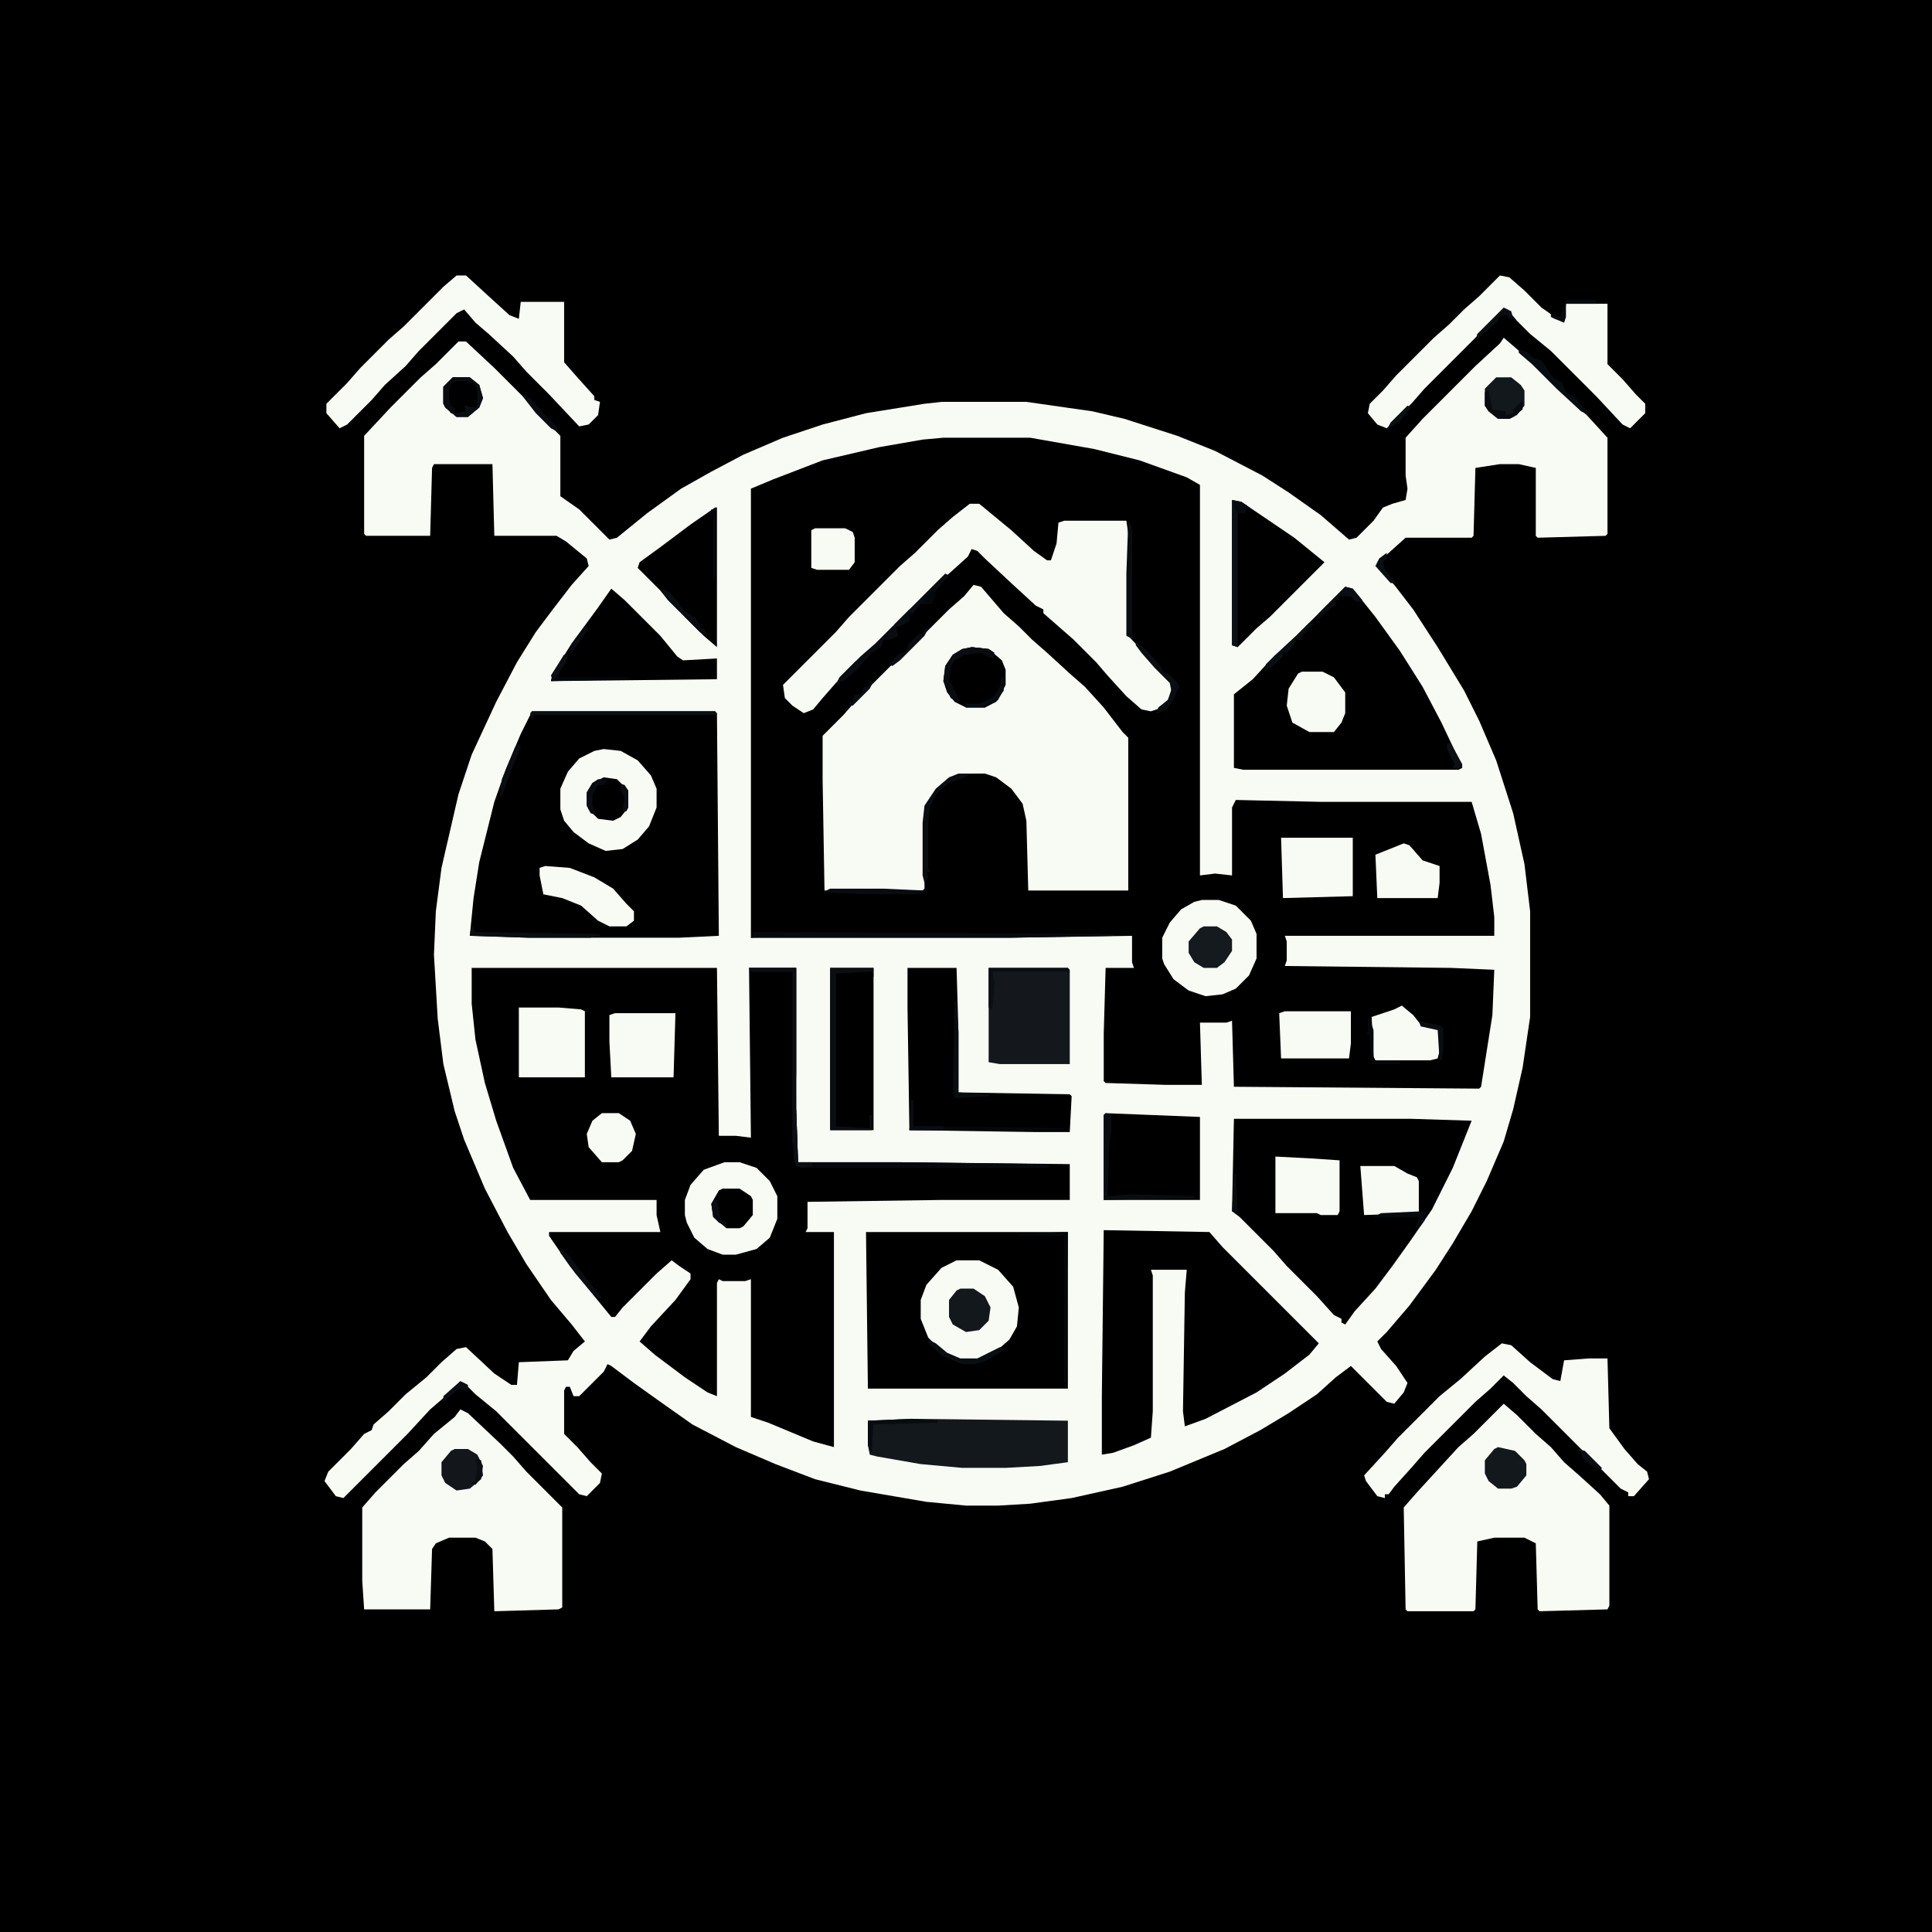 <svg width="1280" height="1280" viewBox="0 0 1280 1280" fill="none" xmlns="http://www.w3.org/2000/svg">
<rect x="0" y="0" width="1280" height="1280" fill="#808080" stroke="none"/>
<g clip-path="url(#clip0_1271_24)">
<path d="M0 0H1280V1280H0V0Z" fill="black"/>
<path d="M996.25 223.75L1005 231.25L1026.25 251.25L1041.25 266.25L1051.25 275L1065 290V353.75L1063.75 355L1018.75 356.25L1017.5 355V310L1006.25 307.5H993.75L977.5 310L976.25 355L975 356.25H931.25L918.75 367.5L912.5 372.5L915 378.75L923.75 387.5L936.25 403.75L952.5 428.75L970 457.5L980 477.5L991.25 503.75L1002.5 538.75L1010 572.5L1013.75 603.75V673.75L1008.75 707.5L1002.5 735L996.25 756.25L985 782.5L975 802.5L962.5 823.75L951.25 841.25L933.75 865L918.75 882.5L912.5 888.75L915 893.75L925 905L932.5 916.25L930 922.5L923.75 930L918.75 928.75L895 905L885 912.5L872.5 923.75L853.75 936.25L835 947.5L811.25 960L775 975L743.75 985L710 992.5L682.5 996.25L661.25 997.5H640L613.75 995L570 987.5L540 980L513.75 970L487.5 958.75L458.75 943.75L437.5 928.75L420 916.25L405 905L402.5 903.75L400 908.75L383.75 925H380L377.5 918.75H375L373.75 921.25V950L382.5 958.75L391.25 968.75L398.75 976.25L397.5 982.5L388.75 991.25L383.75 990L328.75 935L315 923.75L307.5 916.25L302.5 918.75L285 933.75L270 950L227.5 992.5L222.5 991.25L215 981.25L217.5 975L232.5 960L241.25 950L246.25 947.5L247.5 943.75L257.5 935L268.75 923.75L282.5 912.5L292.5 902.5L302.5 893.75L308.75 892.5L327.5 910L338.75 917.5H342.5L343.75 902.5L376.25 901.25L380 895L387.5 888.75L378.75 877.5L365 861.25L348.75 837.5L336.25 816.25L321.25 787.5L307.5 755L301.25 736.25L293.75 705L290 675L287.5 632.5L288.75 603.75L292.5 575L303.75 526.25L312.5 500L328.75 465L342.5 438.75L355 418.75L366.25 403.75L378.75 387.5L390 375L388.75 370L375 358.75L368.75 355H327.5L326.25 307.5H287.5L286.25 310L285 355H242.5L241.25 353.75V288.75L258.75 270L278.75 250L288.75 241.25L303.75 226.25H308.75L327.5 243.75L350 266.25L367.5 285L371.25 288.75V328.75L383.75 337.5L403.75 357.5L408.75 356.25L428.75 340L451.25 323.75L471.25 312.5L492.5 301.25L518.75 290L545 281.25L573.75 273.75L612.5 267.5L623.75 266.25H680L723.75 272.5L745 277.5L780 288.75L805 298.75L836.25 315L853.75 326.25L875 341.25L893.75 357.5L898.75 356.25L910 345L916.25 336.25L922.5 333.75L931.25 331.25L932.5 323.75L931.25 315V290L942.5 277.5L977.5 242.5L993.75 227.5L996.25 223.75Z" fill="#F8FBF3"/>
<path d="M625 290H682.5L725 297.5L755 305L786.25 316.25L795 321.25V580L805 578.75L816.25 580V535L818.75 530L875 531.25H975L981.25 552.5L987.5 586.25L990 607.5V620H851.25L852.5 623.75V636.25L851.25 640L961.25 641.25L990 642.5L988.75 672.5L981.25 720L980 721.25L817.5 720L816.25 676.25L812.5 677.5H795L796.25 718.75H772.5L732.5 717.5L731.25 716.25V685L732.5 641.25H751.25L750 637.5V620L670 621.25H497.5V323.75L512.5 317.5L545 305L582.5 296.25L611.25 291.25L625 290Z" fill="black"/>
<path d="M312.5 641.25H475L476.25 752.5H487.5L497.5 753.75L496.25 641.25H527.5V735L528.75 770H595L708.75 771.25V795H623.75L535 796.25V813.75L533.75 816.25H552.5V958.75L538.75 955L508.75 942.5L497.5 938.75V847.5L493.75 848.75H478.75L476.25 847.5L475 850V925L468.75 922.5L453.75 912.5L433.75 897.5L423.75 888.75L431.25 878.75L447.5 861.25L457.5 847.5V843.75L450 838.75L445 835L435 843.75L412.5 866.25L407.5 872.5H405L393.75 858.75L377.5 838.75L363.75 818.75V816.25H437.5L435 805V795H351.25L340 773.75L328.75 742.5L321.25 717.5L315 688.75L312.5 665V641.25Z" fill="black"/>
<path d="M645 387.5L650 388.75L665 406.25L675 415L683.75 423.75L693.75 432.5L708.75 446.25L718.75 455L731.25 468.75L743.75 485L747.5 488.75V590H681.25L680 543.75L677.5 532.5L670 522.5L660 515L652.5 512.5H640L628.75 516.25L618.75 525L613.75 533.75L612.5 545V588.75L611.25 590H546.25L545 516.25V487.5L558.75 473.75L567.5 463.75L593.75 437.5L603.75 428.75L628.75 403.75L638.75 395L645 387.5Z" fill="#F8FBF3"/>
<path d="M352.5 471.25H473.75L475 472.5L476.25 620L450 621.25H350L311.25 620L313.75 595L317.5 571.25L327.5 531.25L335 510L345 486.25L352.5 471.25Z" fill="black"/>
<path d="M573.75 816.25H707.5V920H575L573.75 816.25Z" fill="black"/>
<path d="M817.5 741.25H935L975 742.5L962.5 773.75L948.75 801.25L935 821.25L922.5 838.75L911.25 853.75L897.5 868.75L891.25 877.5L888.75 876.25V873.75L883.75 871.25L872.5 858.75L852.5 838.75L843.75 828.75L821.25 806.25L816.25 802.5L817.5 741.25Z" fill="black"/>
<path d="M996.25 930L1005 937.5L1017.5 950L1027.5 958.75L1036.25 968.75L1046.25 977.5L1060 990L1066.25 997.5V1063.75L1065 1066.25L1020 1067.5L1018.75 1066.25L1017.5 1022.5L1010 1018.75H990L978.75 1021.25L977.5 1066.25L976.25 1067.5H932.5L931.25 1066.25L930 998.75L938.75 988.75L966.25 958.75L976.25 950L996.25 930Z" fill="#F8FBF3"/>
<path d="M731.25 815L801.25 816.25L810 826.25L873.75 890L867.5 897.5L851.25 910L832.5 922.5L798.75 940L785 945L783.75 935L785 856.25L786.25 841.25H762.5L763.75 845V935L762.5 952.5L751.25 957.5L737.5 962.5L730 963.75V925L731.25 815Z" fill="black"/>
<path d="M891.25 388.75L896.25 390L911.25 408.75L927.5 431.25L942.5 455L955 478.75L966.25 502.5L968.75 508.75L966.25 510H823.75L817.5 508.75V460L830 450L843.75 435L858.75 421.25L891.25 388.75Z" fill="black"/>
<path d="M305 933.75L310 936.25L331.25 956.25L340 965L348.75 975L372.5 998.75V1065L370 1066.25L327.5 1067.5L326.25 1026.25L321.25 1021.25L315 1018.75H297.5L288.75 1022.5L286.25 1026.25L285 1066.25H241.25L240 1047.5V998.75L248.75 988.75L267.5 970L277.5 961.25L287.5 950L301.25 938.75L305 933.75Z" fill="#F8FBF3"/>
<path d="M642.5 333.75H648.75L670 351.25L685 365L693.75 371.25H696.25L700 360L701.25 346.25L705 345H746.25L747.5 353.75V421.25L765 440L773.75 450L777.5 455L776.25 461.25L770 468.75L762.5 471.25L756.25 470L746.25 461.25L733.75 447.5L726.25 438.75L711.25 423.75L691.25 406.25V403.75L686.25 401.25L671.25 387.5L652.5 370L647.5 365L643.75 363.75L641.25 368.75L628.75 380L618.75 388.75L572.5 435L562.5 443.75L553.75 452.5L545 462.5L538.75 470L532.5 472.5L525 467.5L520 462.5L518.75 453.75L553.75 418.75L562.5 408.75L596.25 375L606.25 366.25L621.25 351.25L631.25 342.5L642.5 333.75Z" fill="#F8FBF3"/>
<path d="M995 890L1001.25 891.25L1013.75 902.5L1028.75 913.75L1033.75 915L1036.25 901.25L1052.5 900H1065L1066.25 946.25L1076.25 960L1085 970L1091.25 975L1092.5 980L1082.5 991.25H1078.75V988.75L1073.75 986.25L1021.25 933.75L1011.25 925L1002.5 916.25L996.25 911.25L987.5 920L977.5 928.75L943.75 962.5L935 972.5L923.75 985L920 990H917.5V992.5L912.5 991.25L905 981.25L903.75 977.5L917.5 962.5L926.25 952.5L953.75 925L967.5 913.75L983.75 898.75L995 890Z" fill="#F8FBF3"/>
<path d="M302.5 182.5H308.75L323.75 196.25L337.5 208.75L343.75 211.25L345 200H373.75V240L382.5 250L393.75 262.5V265L397.5 266.25L396.25 275L390 281.25L383.75 282.5L363.75 261.25L348.75 246.25L340 236.25L323.75 221.25L315 213.75L307.5 205L302.5 207.5L277.5 232.5L268.75 242.5L255 255L246.25 265L230 281.25L225 283.75L216.25 273.75V267.5L230 253.75L238.75 243.75L257.5 225L267.5 216.25L293.75 190L302.5 182.5Z" fill="#F8FBF3"/>
<path d="M601.25 641.25H633.75L635 683.75V723.75L708.75 725L710 726.25L708.75 750H685L602.5 748.75L601.25 667.5V641.25Z" fill="black"/>
<path d="M993.75 182.5L1000 183.75L1010 192.5L1021.25 203.75L1033.75 212.5L1036.25 213.75L1037.5 201.25H1065V241.25L1075 251.25L1083.75 261.25L1090 267.5V273.75L1080 283.75L1075 281.25L1057.5 262.5L1027.5 232.5L1013.75 221.25L1005 212.5L998.75 205L993.75 207.5L943.75 257.5L935 267.5L918.75 283.75L912.5 281.25L906.25 273.75L907.5 267.5L916.25 258.75L925 248.75L950 223.75L960 215L970 205L980 196.25L993.75 182.5Z" fill="#F8FBF3"/>
<path d="M603.75 940L707.5 941.25V968.75L688.75 971.25L666.25 972.5H637.5L610 970L581.25 965L576.25 963.75L575 957.5V941.25L603.75 940Z" fill="#13181C"/>
<path d="M732.5 737.5L795 740V795H731.25V738.75L732.5 737.5Z" fill="black"/>
<path d="M655 641.25H707.5L708.75 642.5V705H662.5L655 703.75V641.25Z" fill="#14181D"/>
<path d="M633.75 835H648.75L661.25 841.25L671.25 852.5L675 866.25L673.75 878.75L668.75 887.5L658.75 896.25L647.5 901.25H636.25L623.75 895L615 886.25L610 873.75V861.25L613.75 851.25L623.75 840L633.75 835Z" fill="#F8FBF3"/>
<path d="M400 496.25L411.25 497.5L422.5 503.75L431.25 513.75L435 522.5V535L430 547.5L422.5 556.25L412.5 562.5L401.25 563.75L390 558.75L380 551.25L373.75 543.75L371.25 536.25V522.5L376.25 511.25L383.75 502.5L393.75 497.5L400 496.25Z" fill="#F8FBF3"/>
<path d="M405 390L413.75 397.5L437.5 421.25L448.75 435L452.5 437.5L475 436.25V450L365 451.25L366.25 446.25L378.75 426.25L396.25 402.5L405 390Z" fill="black"/>
<path d="M816.25 331.25L822.5 332.5L857.5 356.25L877.5 372.5L841.25 408.75L832.5 416.25L820 428.75L816.25 427.5V331.25Z" fill="black"/>
<path d="M796.25 596.25H807.5L818.75 600L828.75 610L832.5 618.75V635L827.5 646.25L818.75 655L810 658.75L798.75 660L787.5 656.25L777.5 648.75L771.25 638.75L770 635V621.25L775 611.25L782.5 602.5L791.25 597.5L796.25 596.25Z" fill="#F8FBF3"/>
<path d="M550 641.25H578.75V748.75H550V641.25Z" fill="black"/>
<path d="M480 770H490L501.25 773.75L510 782.5L515 792.5V807.5L510 820L501.25 827.5L487.5 831.25H478.75L468.75 827.5L460 820L455 810L453.75 805V795L457.5 785L466.25 775L480 770Z" fill="#F8FBF3"/>
<path d="M473.75 336.25H475V428.75L466.25 421.25L442.5 397.5L437.5 391.25L422.5 376.25L423.75 372.5L437.5 362.5L457.5 347.5L473.75 336.25Z" fill="black"/>
<path d="M343.75 667.5H370L385 668.75L387.5 670V713.75H343.75V667.5Z" fill="#F8FBF3"/>
<path d="M848.75 555H896.25V593.75L850 595L848.75 555Z" fill="#F8FBF3"/>
<path d="M407.5 671.25H447.5L446.25 713.75H405L403.75 690V672.5L407.5 671.25Z" fill="#F8FBF3"/>
<path d="M845 766.25L868.75 767.5L887.5 768.75V802.5L886.25 805H875L872.5 803.75H845V766.25Z" fill="#F8FBF3"/>
<path d="M851.25 670H895V691.25L893.75 701.25H848.75L847.5 671.25L851.25 670Z" fill="#F8FBF3"/>
<path d="M643.75 428.75L655 430L663.75 437.5L666.25 443.75V453.75L661.25 463.75L652.5 468.75H640L632.5 465L627.5 458.75L625 451.25L626.25 441.25L631.25 433.75L637.5 430L643.75 428.75Z" fill="black"/>
<path d="M361.25 573.75L377.5 575L393.75 581.25L406.25 588.75L415 598.75L420 603.75V610L415 613.75H403.75L396.25 610L385 600L372.5 595L360 592.5L357.5 580V575L361.25 573.75Z" fill="#F8FBF3"/>
<path d="M862.5 445H876.25L883.75 448.75L891.25 458.75V472.5L888.75 478.75L883.75 485H867.5L856.25 478.75L852.5 467.5L853.75 456.25L860 446.25L862.5 445Z" fill="#F8FBF3"/>
<path d="M928.75 666.25L936.25 672.5L941.25 678.75L952.5 681.25L953.75 682.5V696.25L952.5 701.25L947.5 702.5H911.25L910 700L908.75 673.75L923.75 668.75L928.75 666.25Z" fill="#F8FBF3"/>
<path d="M930 558.75L933.75 560L942.5 570L953.75 573.75V585L952.5 595H912.5L911.25 566.25L923.75 561.25L930 558.75Z" fill="#F8FBF3"/>
<path d="M901.25 772.5H923.75L932.5 777.5L938.75 780L940 782.5V803.75L903.75 805L901.25 772.5Z" fill="#F8FBF3"/>
<path d="M398.75 737.5H410L417.5 742.5L421.25 751.25L418.75 762.5L412.5 768.75L410 770H398.75L390 760L388.75 751.25L392.5 742.5L398.75 737.5Z" fill="#F8FBF3"/>
<path d="M540 350H560L565 352.5L566.25 356.25V372.5L562.5 377.5H541.25L537.5 376.25V351.25L540 350Z" fill="#F8FBF3"/>
<path d="M496.25 641.25H527.5V735L528.75 770H595L695 771.25V773.75H531.25L527.5 772.5L526.25 770L525 757.5V643.75H497.5L496.25 641.25Z" fill="#05090E"/>
<path d="M636.25 853.75H645L652.5 858.75L656.25 866.25L655 875L648.75 881.25L640 882.5L631.25 877.5L628.75 872.5V861.25L633.75 855L636.25 853.75Z" fill="#13181C"/>
<path d="M400 515L408.75 516.25L416.25 523.75V535L411.25 541.25L406.25 543.75L396.25 542.5L390 536.25L388.75 533.75V525L392.5 518.75L400 515Z" fill="black"/>
<path d="M797.5 613.75H806.25L812.5 617.5L816.25 622.5V630L811.25 637.5L806.25 641.25H797.5L791.25 637.5L787.5 631.25V623.75L795 615L797.5 613.75Z" fill="#151A1E"/>
<path d="M992.5 958.75L1003.75 961.25L1010 967.5L1011.25 970V977.5L1005 985L1001.25 986.25H992.5L986.25 981.25L983.75 976.25V967.5L990 960L992.5 958.75Z" fill="#13181C"/>
<path d="M301.25 960H310L316.25 963.75L320 971.25L318.75 980L311.25 986.25L302.5 987.5L295 982.5L292.5 977.5V968.75L298.75 961.25L301.25 960Z" fill="#13171C"/>
<path d="M991.25 250H1001.25L1007.5 255L1010 258.75V268.75L1005 275L1000 277.5H992.5L986.25 272.5L983.75 268.75V257.5L990 251.25L991.25 250Z" fill="#13181C"/>
<path d="M478.75 787.5H490L497.5 792.5L498.75 795V805L492.5 812.5L490 813.75H481.25L472.5 806.25L471.25 797.5L476.25 788.75L478.75 787.5Z" fill="black"/>
<path d="M300 250H311.25L317.5 255L320 263.75L317.5 270L310 276.25H302.5L295 270L293.75 267.5V256.25L300 250Z" fill="black"/>
<path d="M498.75 617.5L738.75 618.75V620L670 621.25H497.5L498.75 617.5Z" fill="#070B10"/>
<path d="M550 641.25H578.75V647.5L577.5 643.75L553.75 645V746.25L576.25 747.5V738.75H577.5V748.75H550V641.25Z" fill="#0B0F14"/>
<path d="M626.25 380L628.75 381.25L620 391.25L617.5 400H610L605 406.25H602.5V411.25L596.25 415H593.75L595 421.25L590 423.75H585L583.75 428.75L577.5 432.5L567.5 443.75L558.75 451.25H556.25V453.75H553.75L556.25 448.75L570 435L580 426.25L626.25 380Z" fill="#090D12"/>
<path d="M496.25 641.25H527.5V710L526.25 757.5H525V643.75H497.5L496.25 641.25Z" fill="#0A0E13"/>
<path d="M816.25 331.25L822.5 332.5L826.25 335L825 340H820V428.75L816.25 427.5V331.25Z" fill="#0C1115"/>
<path d="M352.5 471.25H473.75L475 473.75H353.75L352.5 477.5L351.25 472.5L352.5 471.25Z" fill="#0B0F14"/>
<path d="M732.5 737.5L736.25 738.75V750L735 756.25L733.75 792.5L750 791.25L791.25 792.5V793.75L731.25 795V738.75L732.5 737.5Z" fill="#090D12"/>
<path d="M300 250H311.25L317.5 255L320 263.75L317.5 270L310 276.25H302.5L295 270L293.75 267.5V256.25L300 250ZM302.5 251.25L298.75 253.75L296.25 260V262.5L297.5 268.75L301.25 273.75L308.75 272.5L307.5 268.75L315 270L316.25 267.5V258.75L315 255L308.75 251.25H302.5Z" fill="#090E12"/>
<path d="M635 512.5H643.75L638.75 515L628.75 518.75L621.25 525L616.25 533.75L615 543.75V575L616.25 577.5H613.75L615 581.25L612.5 585L611.25 580V545L612.5 533.75L620 522.5L628.75 515L635 512.5Z" fill="#0A0E13"/>
<path d="M1006.25 231.25L1012.5 233.75L1016.25 237.5L1021.25 238.75L1028.75 250L1035 253.75L1037.5 260L1043.75 263.75L1048.75 270L1052.5 272.5V275L1047.5 272.5L1031.25 257.5L1015 241.25L1006.25 233.75V231.25Z" fill="#080D11"/>
<path d="M603.75 728.75H605V746.25H637.5L705 747.5V748.75H602.5L603.75 728.75Z" fill="#04080D"/>
<path d="M312.5 612.5L315 617.5L397.5 618.75V620L391.25 621.25H350L311.25 620L312.5 612.5Z" fill="#090E12"/>
<path d="M643.75 428.75L655 430L658.75 432.5L657.5 436.25L650 432.5L638.75 433.75L632.5 437.5L630 441.25L628.75 451.25L635 462.5V465L630 462.5L625 451.25L626.25 441.25L631.25 433.75L637.5 430L643.75 428.75Z" fill="#0A0E13"/>
<path d="M655 641.25H707.5L708.75 643.75H657.5L658.75 651.25L657.5 668.75L655 667.5V641.25Z" fill="#0A0F13"/>
<path d="M705 816.25H707.5L706.25 916.25H705V818.75H675V817.5L705 816.25Z" fill="#04080D"/>
<path d="M550 588.75H585L612.5 590V591.25L605 592.5H575L545 591.25L550 588.75Z" fill="#080C11"/>
<path d="M632.5 663.75H633.75L635 683.75V723.75L655 725V726.25L632.5 727.5L631.25 721.25L632.5 663.75Z" fill="#090D12"/>
<path d="M747.5 345L750 350V420L751.25 423.75L746.25 421.25V380L747.5 345Z" fill="#090D12"/>
<path d="M752.5 425L760 431.25L768.75 441.25L771.25 446.25H773.75L780 452.5L781.25 455L776.25 465L770 471.25L766.25 472.5L767.5 468.75L773.75 463.75L776.25 458.75L775 452.5L765 442.5L756.25 432.5L752.5 427.5V425Z" fill="#0B0F14"/>
<path d="M615 887.5L620 890L627.5 896.25L636.25 900H647.5L662.5 892.5L666.25 893.75L653.75 901.25L646.25 903.75H637.5L625 898.75L615 890V887.5Z" fill="#090E12"/>
<path d="M985 258.75H986.25L988.75 271.25L997.5 272.5V275L1002.5 273.75V271.25L1008.75 265V271.25L1002.5 276.25L1000 277.5H992.5L986.25 272.5L983.75 268.75V260L985 258.75Z" fill="#080C11"/>
<path d="M603.75 940L621.25 941.25V942.5L578.75 943.75L577.5 962.5L575 957.5V941.25L603.75 940Z" fill="#080C11"/>
<path d="M373.75 433.75H376.25L375 438.75L371.25 443.75L370 448.75H416.25V450L365 451.25L366.25 446.25L373.75 433.75Z" fill="#04080D"/>
<path d="M867.5 412.5L870 413.75L863.75 420L861.25 423.75H858.75L856.25 428.75L852.5 432.5H850V435L840 443.75L837.5 445L838.75 440L860 420L867.5 412.5Z" fill="#0A0F13"/>
<path d="M438.75 390L443.75 392.5L453.75 405L461.25 410L463.75 416.25H466.25L468.75 421.25L463.75 418.75L442.5 397.5L438.75 392.5V390Z" fill="#0A0F13"/>
<path d="M891.25 388.75L896.25 390L902.5 397.5L901.25 401.25V398.75H898.75L895 395H890H887.5V397.5H885V400L875 408.75L871.25 411.25L873.75 406.25L891.25 388.75Z" fill="#090E12"/>
<path d="M300 250H311.25V252.5H302.5L298.75 253.75L297.5 258.75V262.5L298.75 268.75L301.25 270V273.75L303.75 275L298.75 273.75L293.75 267.5V256.25L300 250Z" fill="#070C10"/>
<path d="M371.25 826.25L377.5 832.5L388.75 847.5L398.75 860H395L381.25 843.75L371.25 830V826.25Z" fill="#0A0E13"/>
<path d="M1037.5 198.75H1057.5V201.25H1037.5V210L1036.25 213.75L1030 211.25L1027.5 210V207.5L1033.75 210L1037.5 198.75Z" fill="#070B10"/>
<path d="M942.5 802.5H945L943.75 808.75L940 813.75H937.5L940 806.25H910L915 803.75L942.5 802.5Z" fill="#060A0F"/>
<path d="M906.25 673.75L908.75 678.75L910 682.5V703.75H927.5V705H908.75L907.5 686.25L905 685L906.25 683.75V673.75Z" fill="#05090E"/>
<path d="M612.5 416.25H615L612.5 421.25L596.25 437.5L591.25 441.25L588.75 440L595 433.75L600 431.25L602.5 426.25L608.75 420H611.25L612.5 416.25Z" fill="#090D12"/>
<path d="M526.25 735H527.5L528.75 770H537.5L538.75 772.5L531.25 773.75L527.5 772.5L526.25 770V735Z" fill="#0B1014"/>
<path d="M343.75 492.5L345 495L338.75 510L332.5 527.5H331.25L332.5 516.25L341.25 495L343.75 492.5Z" fill="#0A0E13"/>
<path d="M603.75 728.75H605V746.25H625V748.75H602.5L603.75 728.75Z" fill="#0A0E13"/>
<path d="M396.25 516.25H402.5L400 520H396.25L392.5 526.25V533.75L395 540L391.25 538.75L388.75 533.75V525L392.5 518.75L396.25 516.25Z" fill="#090D12"/>
<path d="M346.25 261.25L351.25 263.75L360 273.75L370 283.75V286.25L365 283.75L355 273.75L346.25 262.5V261.25Z" fill="#090D12"/>
<path d="M940 676.25L955 680L956.25 681.25V695L955 702.5H953.75L952.5 682.5L941.25 680L940 676.25Z" fill="#090D12"/>
<path d="M996.25 203.75L1001.25 206.25L1002.5 211.25H1000L998.75 208.75H993.75L992.5 212.5L982.5 221.25L977.5 226.25L978.75 221.25L996.25 203.75Z" fill="#0A0E13"/>
<path d="M663.75 448.75H665V457.5L660 465L652.5 468.75H640L638.75 466.25H648.75L657.5 462.5L662.5 455L663.75 448.75Z" fill="#080D11"/>
<path d="M918.75 366.25V370L916.25 372.5L917.5 377.5L925 386.25H921.25L911.25 375L913.75 370L918.75 366.25Z" fill="#090E12"/>
<path d="M471.25 337.5H473.75V385H472.5V341.25H470L471.25 337.5Z" fill="#04080D"/>
<path d="M777.5 452.5L781.25 453.75L777.5 463.75L772.5 470L766.25 472.5L767.5 468.75L773.75 463.75L777.5 452.5Z" fill="#080D11"/>
<path d="M567.5 437.5L568.75 442.5L558.75 451.25H556.25V453.75H553.75L556.25 448.75L567.5 437.5Z" fill="#0A0E13"/>
<path d="M576.25 451.25H578.75L576.25 456.25L565 467.5H562.5V465H565L566.25 460H570L572.5 455H575L576.25 451.25Z" fill="#090E12"/>
<path d="M1045 960L1050 961.25L1061.25 972.5L1060 976.25V973.75L1055 971.25L1048.75 966.25L1047.5 962.5L1045 960Z" fill="#0A0E13"/>
<path d="M643.75 428.75L655 430L658.75 432.5L657.5 436.25L650 432.5H641.25L643.75 428.75Z" fill="#080C11"/>
<path d="M315 966.25L318.75 967.5L320 977.5L315 983.75L311.25 982.5L315 981.25L316.25 972.5L315 966.25Z" fill="#0B0F14"/>
<path d="M473.75 795H475L477.5 807.5L481.25 810V812.5L476.25 810L472.5 806.25L471.25 797.5L473.75 795Z" fill="#090D12"/>
<path d="M958.75 492.5H961.25L968.75 506.25V508.75H962.5L963.75 506.25L958.75 496.25V492.5Z" fill="#0C1015"/>
<path d="M305 915L310 917.5V921.25L303.75 920L293.75 928.75V925L305 915Z" fill="#0B0F14"/>
<path d="M453.75 406.25L458.75 408.75L463.75 413.75V416.25H466.25L468.75 421.25L463.75 418.75L453.75 408.75V406.25Z" fill="#090D12"/>
<path d="M817.5 777.5H818.75L820 803.75L816.25 802.5L817.5 777.5Z" fill="#080D11"/>
<path d="M408.75 518.75L413.75 520L416.25 523.75V535L415 537.5H412.5L413.75 528.75L411.25 523.75V520L408.75 518.75Z" fill="#0A0E13"/>
<path d="M387.5 415L390 416.25L378.75 432.5L377.5 428.75L387.5 415Z" fill="#0A0E13"/>
<path d="M498.75 617.5H517.5L518.75 620L497.5 621.25L498.75 617.5Z" fill="#060A0F"/>
<path d="M626.25 451.25L630 452.5L635 462.5V465L630 462.5L626.25 455V451.25Z" fill="#080C11"/>
<path d="M373.75 433.75H376.25L375 438.75L366.25 451.25L365 447.5L373.75 433.75Z" fill="#0B0F14"/>
<path d="M817.5 332.5L823.75 333.75L826.25 335L825 340H820L817.5 336.25V332.5Z" fill="#060A0F"/>
<path d="M602.5 403.75H605V406.25H602.5V411.25L596.25 415L592.5 413.75L602.5 403.75Z" fill="#090E12"/>
<path d="M932.5 268.75L935 270L927.5 278.75L918.75 285L921.25 280L932.5 268.75Z" fill="#0B1014"/>
<path d="M617.5 391.25L620 393.75L617.5 400L611.25 398.75L617.5 391.25Z" fill="#04080D"/>
</g>
<defs>
<clipPath id="clip0_1271_24">
<rect width="1280" height="1280" fill="white"/>
</clipPath>
</defs>
</svg>

